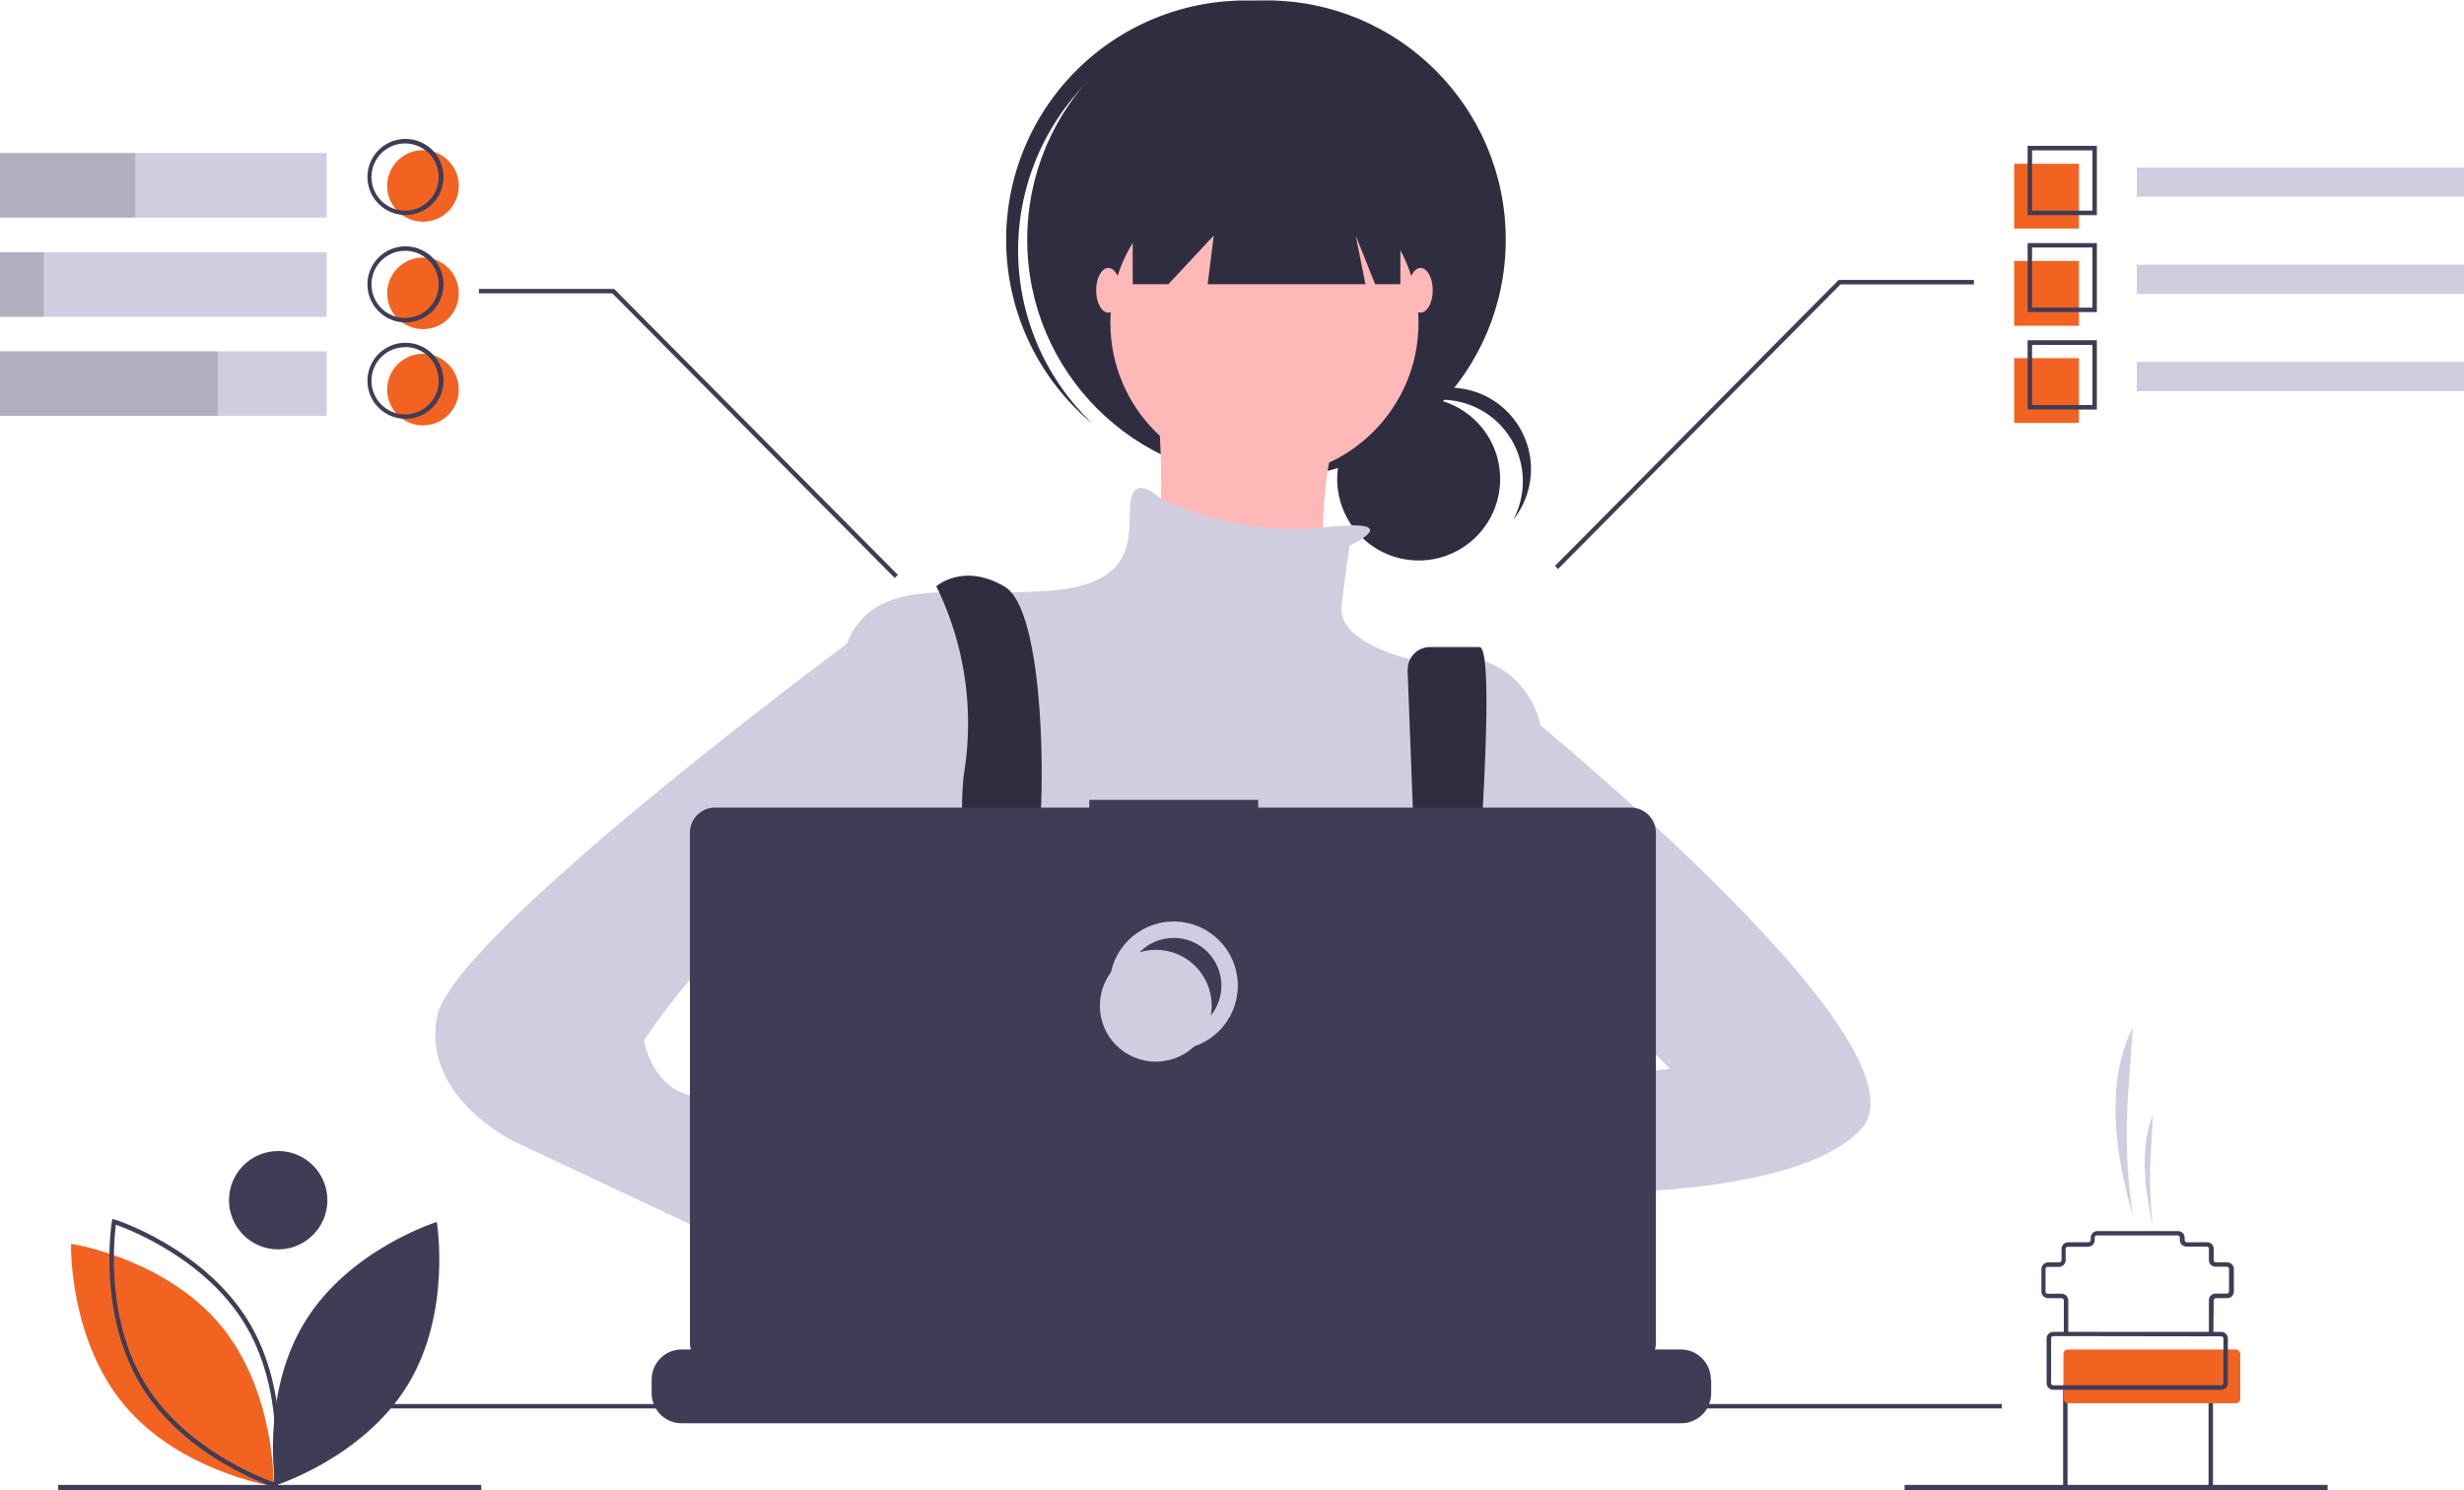 <svg xmlns="http://www.w3.org/2000/svg" viewBox="0 0 300 181.49"><circle cx="172.73" cy="58.33" r="9.92" fill="#2f2e41"/><path d="M175.5,48.68a9.93,9.93,0,0,1,8.73,14.63,9.91,9.91,0,1,0-15.49-12.38,9.79,9.79,0,0,0-1,1.48A9.93,9.93,0,0,1,175.5,48.68Z" fill="#2f2e41"/><circle cx="154.2" cy="29.18" r="29.13" fill="#2f2e41"/><path d="M131.34,11.1a29.13,29.13,0,0,1,40.37-3c-.24-.23-.47-.46-.72-.68a29.13,29.13,0,0,0-38.71,43.55l.75.63A29.13,29.13,0,0,1,131.34,11.1Z" fill="#2f2e41"/><circle cx="153.95" cy="39.3" r="18.76" fill="#ffb8b8"/><path d="M140.62,45.22s2.47,22.72-1.48,25.18,22.71,5.93,22.71,5.93-3.95-24.69,5.93-31.11Z" fill="#ffb8b8"/><path d="M164.32,66.45s7.36-3.43-3.23-2.21a38.31,38.31,0,0,1-19.73-3.46s-3.21-3.21-3.7.24,1.48,9.88-9.38,10.87-20.74-2-24.69,5.43-2,39.5-2,39.5S109,143.48,115,147.43,172.72,146,172.72,146l14.81-26.66V88.18s-2-10.86-15.8-7.9c0,0-8.89-2-8.39-6.42S164.32,66.45,164.32,66.45Z" fill="#d0cde1"/><path d="M116.91,166.3c.3-1.33.51-2.08.51-2.08l-.16-1.08-1.63-11-.68-4.66c5.92-2.47,7.4-13.83,7.4-13.83l.23-.13,1-.6h0l3.63-2.17.07-.05,1.47,1,3,2a35,35,0,0,0,27.57,6.32,30.47,30.47,0,0,0,6.49-1.87l7.19-2.4.22-.07.22,0,4.21.64h.08l.35.06-1,6.74-1.41,9.8c3.73,2,7.06,5.7,10,10.28.64,1,1.27,2.06,1.87,3.16q1.17,2.13,2.25,4.4l.25.54c.28.6.55,1.19.82,1.79H115.6c.1-.6.2-1.18.29-1.73a.13.13,0,0,0,0-.06c0-.18.07-.36.1-.54C116.33,168.9,116.65,167.4,116.91,166.3Z" fill="#2f2e41"/><path d="M114,71.39a37.93,37.93,0,0,1,3.46,22.22c-2,12.34,5.92,43,5.92,43l5.93-1.48s-4-25.68-3-31.6,1-29.14-4-32.1S114,71.39,114,71.39Z" fill="#2f2e41"/><path d="M171.38,81.65l2.08,54.67,3.95,2.47s5.68-60,2.71-60h-6a2.71,2.71,0,0,0-2.72,2.72Z" fill="#2f2e41"/><circle cx="126.06" cy="132.86" r="2.47" fill="#f26322"/><circle cx="175.43" cy="135.33" r="2.47" fill="#f26322"/><polygon points="137.91 15.85 137.91 34.61 142.25 34.61 147.78 28.68 147.04 34.61 166.25 34.61 165.06 28.68 167.43 34.61 170.5 34.61 170.5 15.85 137.91 15.85" fill="#2f2e41"/><ellipse cx="134.94" cy="35.35" rx="1.48" ry="2.72" fill="#ffb8b8"/><ellipse cx="172.96" cy="35.35" rx="1.48" ry="2.72" fill="#ffb8b8"/><path d="M183.09,135.09s-22.47-4.2-24,3.21,24.93,4.19,24.93,4.19Z" fill="#ffb8b8"/><path d="M182.59,84.23s53.82,43,43.95,53.33-47.4,7.4-47.4,7.4l2.46-12.34,21.73-2.47-10.86-10.86-9.88,1Z" fill="#d0cde1"/><path d="M103.1,155.82l6.91,5.44s4.94,15.3,12.34,10.86-6.91-20.25-6.91-20.25l-8.39-3Z" fill="#ffb8b8"/><path d="M110,76.33l-6.89,2.07S55.2,113.86,53.23,123.73,62.61,139,62.61,139l43,20.24L110,147.43,89.77,137.06s1.48-3-4.45-3.45-6.91-6.92-6.91-6.92,11.85-18.27,18.27-14.32,8.39,6.92,8.39,6.92Z" fill="#d0cde1"/><path d="M208.34,168v1.66a3.73,3.73,0,0,1-.25,1.32,3.94,3.94,0,0,1-.26.55,3.65,3.65,0,0,1-3.15,1.78H83a3.62,3.62,0,0,1-3.14-1.78,3.11,3.11,0,0,1-.27-.55,3.73,3.73,0,0,1-.25-1.32V168A3.66,3.66,0,0,1,83,164.33h7v-.77a.15.15,0,0,1,.15-.15h3.66a.15.15,0,0,1,.15.15h0v.77h2.29v-.77a.15.15,0,0,1,.15-.15h3.66a.15.15,0,0,1,.15.15h0v.77h2.29v-.77a.15.15,0,0,1,.15-.15h3.66a.15.15,0,0,1,.15.15h0v.77h2.29v-.77a.15.15,0,0,1,.15-.15h3.66a.16.16,0,0,1,.16.15h0v.77H115v-.77a.15.15,0,0,1,.15-.15h3.66a.16.16,0,0,1,.16.15h0v.77h2.29v-.77a.15.15,0,0,1,.15-.15h3.66a.15.15,0,0,1,.15.15h0v.77h2.29v-.77a.15.15,0,0,1,.15-.15h28.66a.16.16,0,0,1,.16.15h0v.77h2.28v-.77a.16.16,0,0,1,.16-.15h3.66a.15.15,0,0,1,.15.15v.77H165v-.77a.15.15,0,0,1,.15-.15h3.66a.15.15,0,0,1,.15.15h0v.77h2.29v-.77a.15.15,0,0,1,.15-.15h3.66a.15.15,0,0,1,.15.15h0v.77h2.29v-.77a.15.15,0,0,1,.15-.15h3.66a.15.15,0,0,1,.15.15v.77h2.29v-.77a.15.15,0,0,1,.15-.15h3.66a.15.15,0,0,1,.15.15h0v.77H190v-.77a.15.15,0,0,1,.15-.15h3.66a.16.16,0,0,1,.16.15h0v.77h10.67a3.66,3.66,0,0,1,3.66,3.66Z" fill="#3f3d56"/><rect x="43.99" y="170.97" width="199.73" height="0.54" fill="#3f3d56"/><path d="M198.54,98.34H153.19V97.4H132.62v.94H87.08A3.06,3.06,0,0,0,84,101.4v62.1a3.06,3.06,0,0,0,3.06,3.07H198.54a3.07,3.07,0,0,0,3.07-3.07V101.4a3.07,3.07,0,0,0-3.07-3.06Z" fill="#3f3d56"/><circle cx="142.9" cy="120.02" r="6.81" fill="none" stroke="#d0cde1" stroke-miterlimit="10" stroke-width="2"/><circle cx="140.72" cy="122.47" r="6.81" fill="#d0cde1"/><rect x="7.09" y="180.82" width="51.5" height="0.62" fill="#3f3d56"/><rect x="231.89" y="180.82" width="51.5" height="0.62" fill="#3f3d56"/><path d="M37.1,161c-5.43,8.86-3.56,19.88-3.56,19.88s10.66-3.35,16.08-12.2,3.56-19.88,3.56-19.88S42.52,152.11,37.1,161Z" fill="#3f3d56"/><path d="M33.31,180.92l-.3,0c-.12,0-11.22-1.86-17.87-9.81s-6.49-19.21-6.49-19.33v-.31l.31.05c.11,0,11.21,1.86,17.86,9.81h0c6.65,8,6.49,19.21,6.49,19.33Z" fill="#f26322"/><path d="M33.75,181.2l-.29-.09c-.11,0-10.83-3.48-16.24-12.32s-3.62-19.95-3.6-20.06l.05-.31.3.09c.11,0,10.82,3.48,16.24,12.32h0c5.42,8.84,3.61,19.95,3.6,20.06ZM14.11,149.13c-.24,1.87-1.23,11.54,3.57,19.37s13.86,11.35,15.63,12c.25-1.86,1.23-11.53-3.56-19.37h0c-4.8-7.83-13.86-11.35-15.64-12Z" fill="#3f3d56"/><circle cx="33.87" cy="146.15" r="5.99" fill="#3f3d56"/><polygon points="108.93 70.38 74.55 35.72 58.31 35.72 58.31 35.18 74.77 35.18 74.85 35.26 109.32 70 108.93 70.38" fill="#3f3d56"/><polygon points="189.7 69.29 224.09 34.63 240.33 34.63 240.33 34.09 223.86 34.09 223.78 34.17 189.32 68.91 189.7 69.29" fill="#3f3d56"/><rect y="18.63" width="39.78" height="7.87" fill="#d0cde1"/><rect y="30.71" width="39.78" height="7.87" fill="#d0cde1"/><rect y="42.78" width="39.78" height="7.87" fill="#d0cde1"/><rect y="18.63" width="16.46" height="7.87" opacity="0.15" style="isolation:isolate"/><rect y="30.71" width="5.33" height="7.87" opacity="0.15" style="isolation:isolate"/><rect y="42.78" width="26.52" height="7.87" opacity="0.15" style="isolation:isolate"/><rect x="260.16" y="20.4" width="39.84" height="3.55" fill="#d0cde1"/><rect x="245.23" y="19.94" width="7.89" height="7.89" fill="#f26322"/><rect x="245.23" y="31.78" width="7.89" height="7.89" fill="#f26322"/><rect x="245.23" y="43.61" width="7.89" height="7.89" fill="#f26322"/><path d="M255.3,26.2h-8.43V17.76h8.43Zm-7.89-.55h7.35V18.31h-7.35Z" fill="#3f3d56"/><rect x="260.16" y="32.24" width="39.84" height="3.55" fill="#d0cde1"/><path d="M255.3,38h-8.43V29.6h8.43Zm-7.89-.54h7.35V30.14h-7.35Z" fill="#3f3d56"/><rect x="260.16" y="44.07" width="39.84" height="3.55" fill="#d0cde1"/><path d="M255.3,49.87h-8.43V41.43h8.43Zm-7.89-.55h7.35V42h-7.35Z" fill="#3f3d56"/><circle cx="51.5" cy="22.64" r="4.36" fill="#f26322"/><circle cx="51.5" cy="35.72" r="4.36" fill="#f26322"/><circle cx="51.5" cy="47.44" r="4.36" fill="#f26322"/><path d="M49.32,26.18A4.63,4.63,0,1,1,54,21.55,4.63,4.63,0,0,1,49.32,26.18Zm0-8.71a4.09,4.09,0,1,0,4.09,4.08A4.09,4.09,0,0,0,49.32,17.47Z" fill="#3f3d56"/><path d="M49.32,39.26A4.63,4.63,0,1,1,54,34.63,4.63,4.63,0,0,1,49.32,39.26Zm0-8.72a4.09,4.09,0,1,0,4.09,4.09A4.09,4.09,0,0,0,49.32,30.54Z" fill="#3f3d56"/><path d="M49.32,51A4.63,4.63,0,1,1,54,46.35,4.63,4.63,0,0,1,49.32,51Zm0-8.72a4.09,4.09,0,1,0,4.09,4.09A4.09,4.09,0,0,0,49.32,42.26Z" fill="#3f3d56"/><path d="M269.48,162.42h-.54v-4.08a.82.82,0,0,1,.81-.82h1.37a.27.27,0,0,0,.27-.27v-2.73a.27.27,0,0,0-.27-.27h-1.37a.82.82,0,0,1-.81-.82v-1.36a.27.27,0,0,0-.28-.27h-2.45a.82.82,0,0,1-.81-.82v-.27a.28.28,0,0,0-.28-.27h-9.81a.27.27,0,0,0-.27.27V151a.82.82,0,0,1-.82.82h-2.45a.27.27,0,0,0-.27.27v1.36a.82.82,0,0,1-.82.82h-1.36a.27.27,0,0,0-.27.27v2.73a.27.27,0,0,0,.27.27H251a.82.82,0,0,1,.82.82v4.08h-.54v-4.08a.29.29,0,0,0-.28-.28h-1.63a.82.82,0,0,1-.82-.81v-2.73a.83.83,0,0,1,.82-.82h1.36a.27.27,0,0,0,.27-.27v-1.36a.82.82,0,0,1,.82-.82h2.45a.28.28,0,0,0,.28-.27v-.27a.82.82,0,0,1,.81-.82h9.81a.82.82,0,0,1,.82.82V151a.27.27,0,0,0,.27.27h2.45a.82.82,0,0,1,.82.82v1.36a.27.27,0,0,0,.27.27h1.37a.82.82,0,0,1,.81.82v2.73a.81.81,0,0,1-.81.81h-1.37a.28.28,0,0,0-.27.28Z" fill="#3f3d56"/><path d="M268.66,181.5H252a.82.82,0,0,1-.81-.82V169h.54v11.72a.27.27,0,0,0,.27.27h16.62a.27.27,0,0,0,.28-.27V169h.54v11.72A.82.82,0,0,1,268.66,181.5Z" fill="#3f3d56"/><rect x="251.23" y="164.33" width="21.53" height="6.54" rx="0.54" fill="#f26322"/><path d="M270.44,169.24H250a.82.82,0,0,1-.82-.82V163a.82.82,0,0,1,.82-.82h20.44a.82.82,0,0,1,.81.82v5.45A.82.82,0,0,1,270.44,169.24ZM250,162.7a.27.27,0,0,0-.27.27v5.45a.27.27,0,0,0,.27.27h20.44a.27.27,0,0,0,.27-.27V163a.27.27,0,0,0-.27-.27Z" fill="#3f3d56"/><path d="M259.67,148h0a68.58,68.58,0,0,1-.57-14.74l.57-8.15h0c-3.14,6.26-2.43,14.5,0,22.89Z" fill="#d0cde1"/><path d="M262.13,149.35h0a49.56,49.56,0,0,1-.28-8.78l.28-4.85h0C260.61,139.45,261,144.35,262.13,149.35Z" fill="#d0cde1"/></svg>